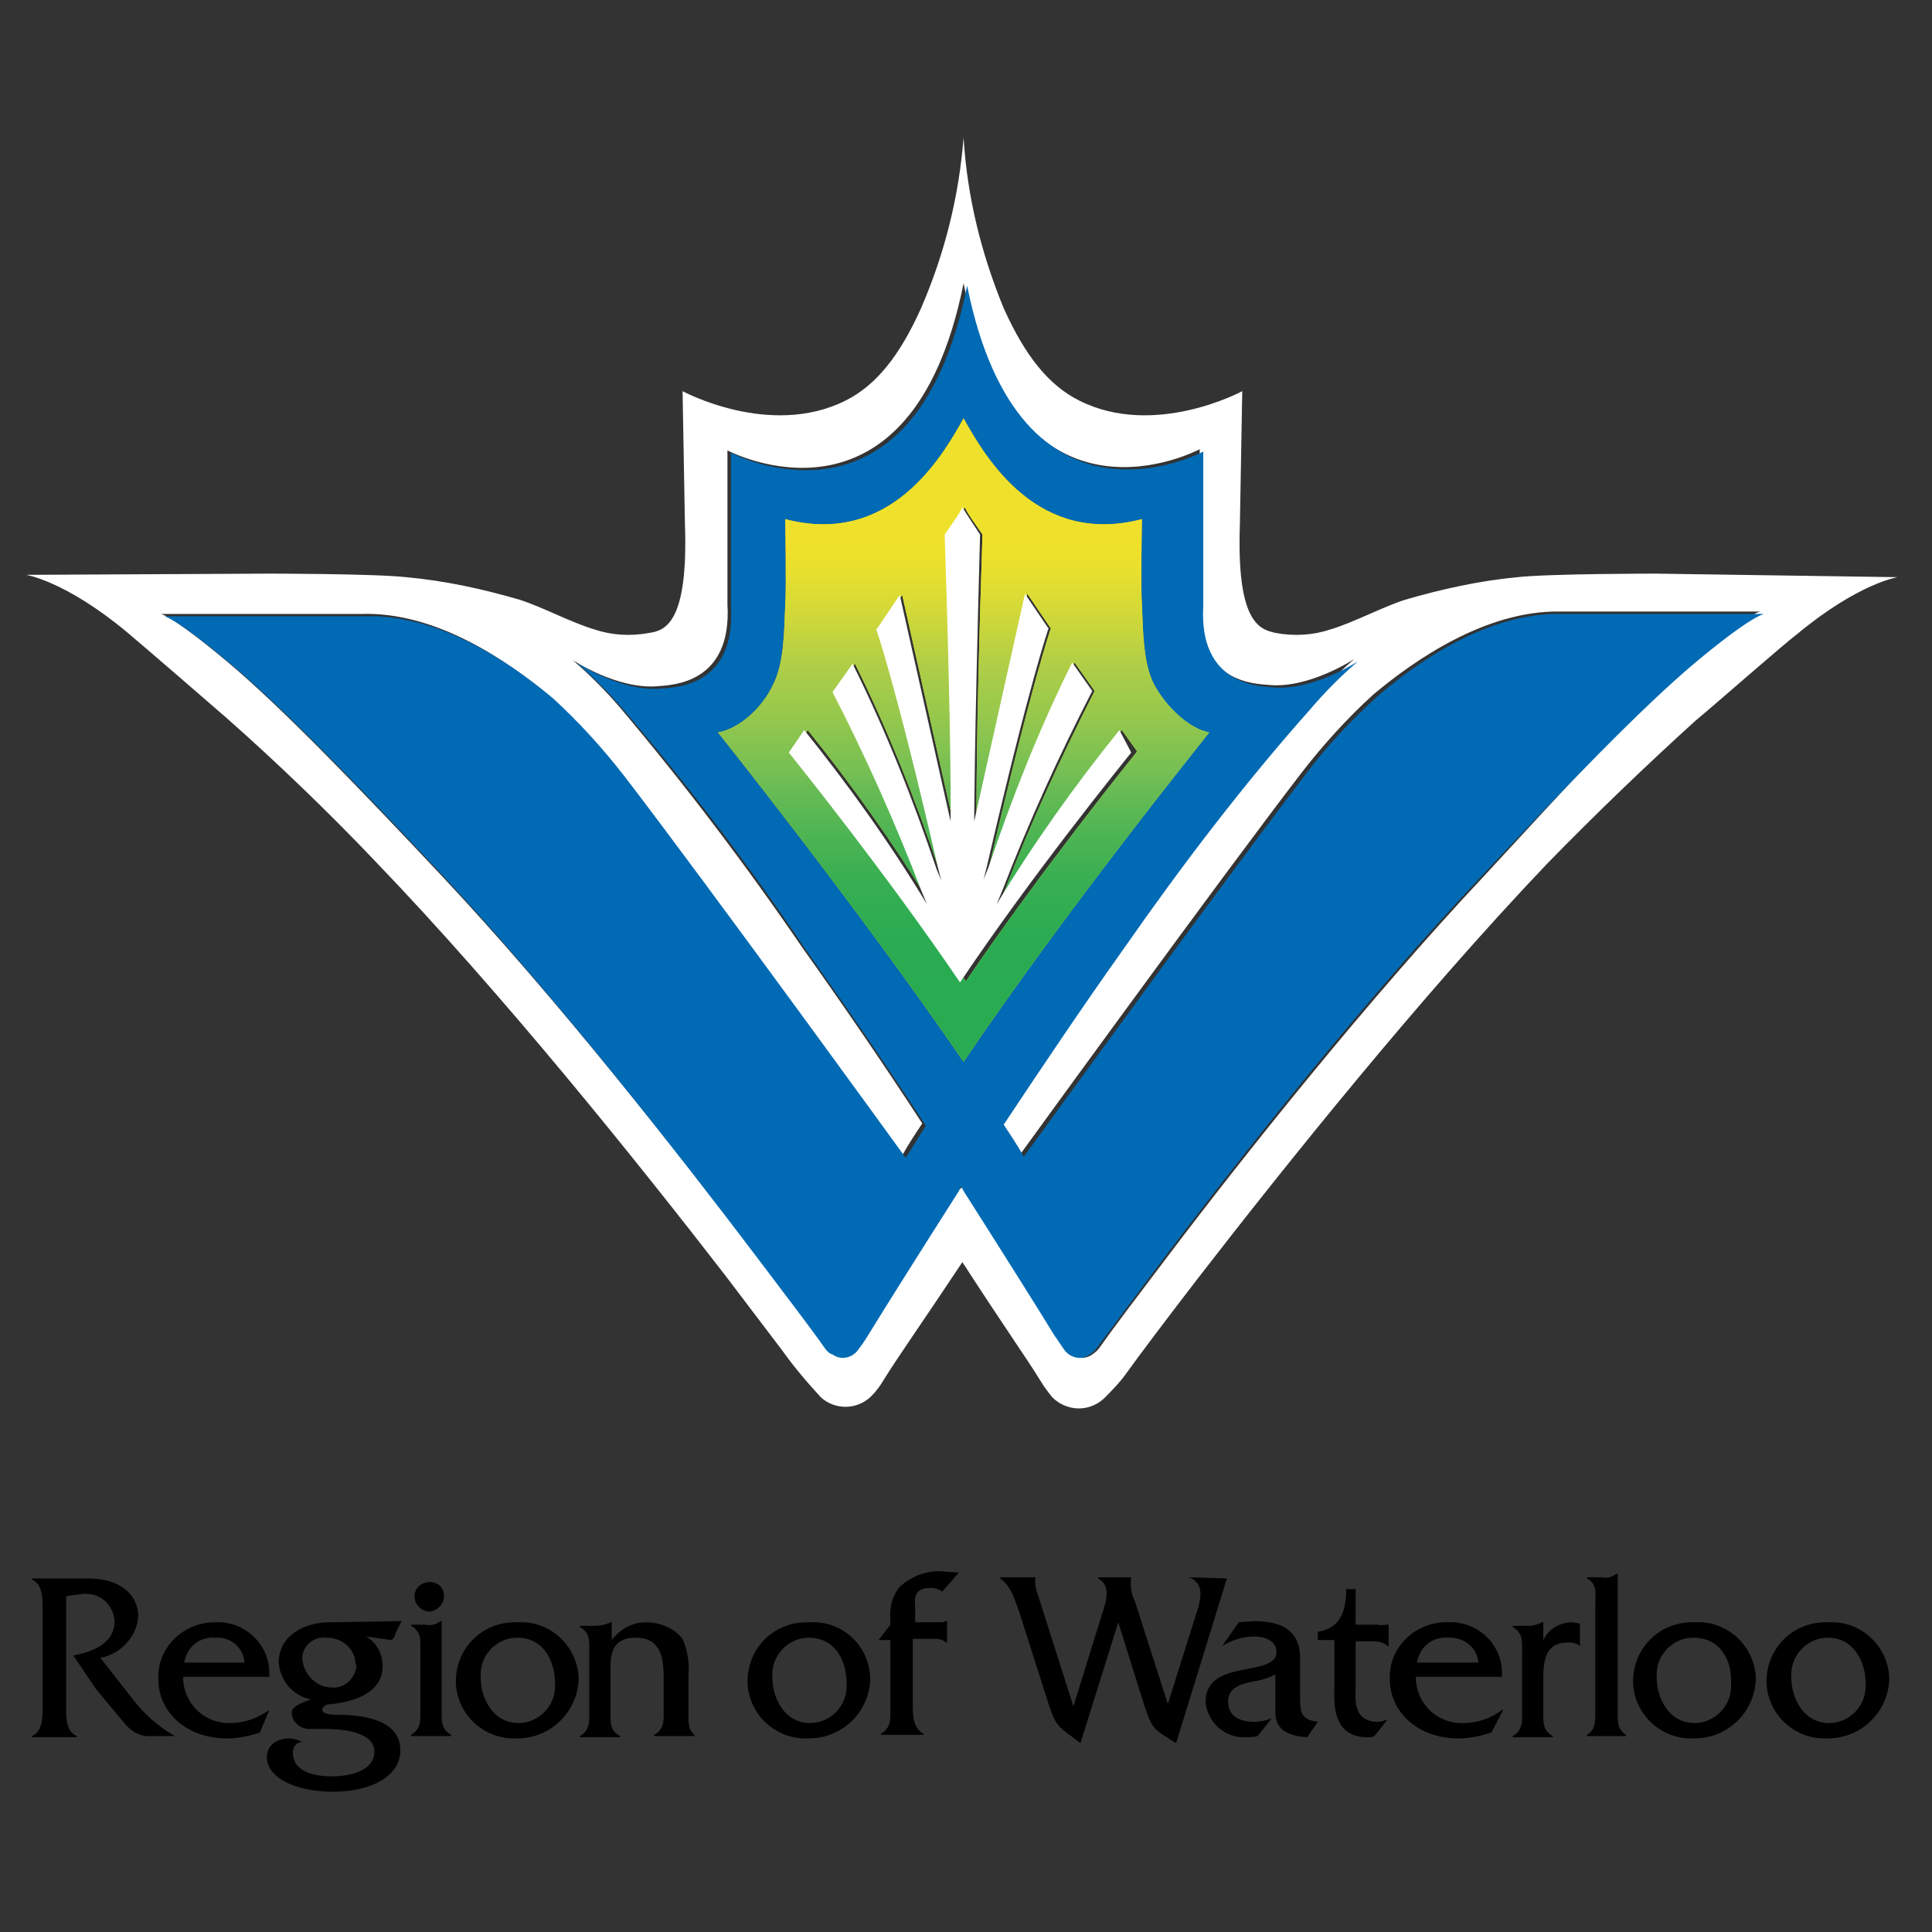 <svg xmlns="http://www.w3.org/2000/svg" xmlns:xlink="http://www.w3.org/1999/xlink" width="150" zoomAndPan="magnify" viewBox="0 0 112.5 112.5" height="150" preserveAspectRatio="xMidYMid meet" version="1.0"><rect x="0" y="0" width="112.5" height="112.5" fill="#333333" stroke="none"/><defs><clipPath id="e9411e2d12"><path d="M 1.5 91 L 11 91 L 11 102 L 1.5 102 Z M 1.5 91 " clip-rule="nonzero"/></clipPath><clipPath id="c3408730f2"><path d="M 15 94 L 24 94 L 24 104.332 L 15 104.332 Z M 15 94 " clip-rule="nonzero"/></clipPath><clipPath id="31551bd137"><path d="M 102 94 L 110.516 94 L 110.516 102 L 102 102 Z M 102 94 " clip-rule="nonzero"/></clipPath><clipPath id="75190c2f2a"><path d="M 1.5 8.012 L 110.516 8.012 L 110.516 83 L 1.5 83 Z M 1.5 8.012 " clip-rule="nonzero"/></clipPath><clipPath id="29eb1288c5"><path d="M 41 24 L 71 24 L 71 62 L 41 62 Z M 41 24 " clip-rule="nonzero"/></clipPath><clipPath id="4151439518"><path d="M 56.109 61.828 C 62.16 52.859 70.273 42.855 70.41 42.648 C 69.242 42.441 67.867 41.129 67.18 39.82 C 66.559 38.578 66.559 36.715 66.492 35.195 C 66.422 34.367 66.492 30.23 66.492 30.23 C 60.441 31.816 57.414 26.711 56.109 24.363 C 54.805 26.711 51.777 31.816 45.727 30.23 C 45.727 30.23 45.797 34.367 45.727 35.195 C 45.66 36.785 45.66 38.578 45.039 39.82 C 44.422 41.199 43.047 42.441 41.809 42.648 C 41.809 42.648 49.922 52.793 56.109 61.828 Z M 46.141 43.82 C 46.141 43.82 46.758 42.926 47.035 42.512 C 49.645 45.754 52.051 49.133 54.184 52.652 L 53.773 51.824 C 52.258 47.891 50.539 44.027 48.613 40.301 L 49.785 38.648 C 51.707 42.512 53.289 46.512 54.664 50.582 L 54.941 51.273 L 54.734 50.445 C 52.258 39.68 51.16 36.645 51.16 36.645 L 51.227 36.578 L 52.535 34.645 L 55.492 47.824 C 55.492 47.824 55.559 43.613 55.148 31.125 C 55.422 30.711 55.973 29.883 56.18 29.539 C 56.316 29.883 56.934 30.711 57.211 31.125 C 56.797 43.613 56.867 47.824 56.867 47.824 L 59.82 34.574 L 61.129 36.508 L 61.195 36.578 C 61.195 36.578 60.098 39.68 57.621 50.375 L 57.414 51.203 L 57.691 50.516 C 59.066 46.445 60.648 42.441 62.57 38.578 L 63.742 40.234 C 61.816 44.027 60.027 47.891 58.516 51.824 L 58.172 52.652 C 60.371 49.133 62.711 45.754 65.324 42.512 L 66.215 43.754 C 65.668 44.441 60.508 50.859 56.246 57.137 C 51.777 50.859 46.691 44.512 46.141 43.82 Z M 46.141 43.82 " clip-rule="nonzero"/></clipPath><linearGradient x1="-594.36" gradientTransform="matrix(0, 24.108, -30.321, 0, 9203.824, 14353.234)" y1="301.696" x2="-592.806" gradientUnits="userSpaceOnUse" y2="301.696" id="f7a342e182"><stop stop-opacity="1" stop-color="rgb(93.7%, 88.199%, 16.899%)" offset="0"/><stop stop-opacity="1" stop-color="rgb(93.7%, 88.199%, 16.899%)" offset="0.125"/><stop stop-opacity="1" stop-color="rgb(93.7%, 88.199%, 16.899%)" offset="0.188"/><stop stop-opacity="1" stop-color="rgb(93.7%, 88.199%, 16.899%)" offset="0.203"/><stop stop-opacity="1" stop-color="rgb(93.44%, 88.141%, 17.024%)" offset="0.207"/><stop stop-opacity="1" stop-color="rgb(93.182%, 88.083%, 17.149%)" offset="0.211"/><stop stop-opacity="1" stop-color="rgb(92.868%, 88.011%, 17.3%)" offset="0.215"/><stop stop-opacity="1" stop-color="rgb(92.555%, 87.941%, 17.453%)" offset="0.219"/><stop stop-opacity="1" stop-color="rgb(92.241%, 87.869%, 17.604%)" offset="0.223"/><stop stop-opacity="1" stop-color="rgb(91.928%, 87.799%, 17.757%)" offset="0.227"/><stop stop-opacity="1" stop-color="rgb(91.614%, 87.727%, 17.908%)" offset="0.23"/><stop stop-opacity="1" stop-color="rgb(91.301%, 87.657%, 18.06%)" offset="0.234"/><stop stop-opacity="1" stop-color="rgb(90.987%, 87.587%, 18.211%)" offset="0.238"/><stop stop-opacity="1" stop-color="rgb(90.674%, 87.517%, 18.362%)" offset="0.242"/><stop stop-opacity="1" stop-color="rgb(90.155%, 87.358%, 18.594%)" offset="0.246"/><stop stop-opacity="1" stop-color="rgb(89.636%, 87.199%, 18.828%)" offset="0.25"/><stop stop-opacity="1" stop-color="rgb(89.09%, 87.029%, 19.07%)" offset="0.254"/><stop stop-opacity="1" stop-color="rgb(88.544%, 86.859%, 19.313%)" offset="0.258"/><stop stop-opacity="1" stop-color="rgb(87.997%, 86.69%, 19.556%)" offset="0.262"/><stop stop-opacity="1" stop-color="rgb(87.451%, 86.52%, 19.798%)" offset="0.266"/><stop stop-opacity="1" stop-color="rgb(86.905%, 86.349%, 20.041%)" offset="0.27"/><stop stop-opacity="1" stop-color="rgb(86.359%, 86.18%, 20.284%)" offset="0.273"/><stop stop-opacity="1" stop-color="rgb(85.812%, 86.009%, 20.526%)" offset="0.277"/><stop stop-opacity="1" stop-color="rgb(85.266%, 85.84%, 20.77%)" offset="0.281"/><stop stop-opacity="1" stop-color="rgb(84.718%, 85.669%, 21.013%)" offset="0.285"/><stop stop-opacity="1" stop-color="rgb(84.172%, 85.5%, 21.255%)" offset="0.289"/><stop stop-opacity="1" stop-color="rgb(83.626%, 85.329%, 21.498%)" offset="0.293"/><stop stop-opacity="1" stop-color="rgb(83.08%, 85.159%, 21.741%)" offset="0.297"/><stop stop-opacity="1" stop-color="rgb(82.533%, 84.99%, 21.983%)" offset="0.301"/><stop stop-opacity="1" stop-color="rgb(81.987%, 84.821%, 22.227%)" offset="0.305"/><stop stop-opacity="1" stop-color="rgb(81.369%, 84.633%, 22.488%)" offset="0.309"/><stop stop-opacity="1" stop-color="rgb(80.751%, 84.445%, 22.751%)" offset="0.312"/><stop stop-opacity="1" stop-color="rgb(80.093%, 84.247%, 23.024%)" offset="0.316"/><stop stop-opacity="1" stop-color="rgb(79.436%, 84.05%, 23.299%)" offset="0.32"/><stop stop-opacity="1" stop-color="rgb(78.778%, 83.853%, 23.572%)" offset="0.324"/><stop stop-opacity="1" stop-color="rgb(78.12%, 83.656%, 23.845%)" offset="0.328"/><stop stop-opacity="1" stop-color="rgb(77.463%, 83.458%, 24.118%)" offset="0.332"/><stop stop-opacity="1" stop-color="rgb(76.805%, 83.261%, 24.391%)" offset="0.336"/><stop stop-opacity="1" stop-color="rgb(76.147%, 83.063%, 24.664%)" offset="0.34"/><stop stop-opacity="1" stop-color="rgb(75.49%, 82.866%, 24.937%)" offset="0.344"/><stop stop-opacity="1" stop-color="rgb(74.832%, 82.669%, 25.211%)" offset="0.348"/><stop stop-opacity="1" stop-color="rgb(74.174%, 82.472%, 25.484%)" offset="0.352"/><stop stop-opacity="1" stop-color="rgb(73.517%, 82.274%, 25.757%)" offset="0.355"/><stop stop-opacity="1" stop-color="rgb(72.859%, 82.077%, 26.03%)" offset="0.359"/><stop stop-opacity="1" stop-color="rgb(72.202%, 81.88%, 26.303%)" offset="0.363"/><stop stop-opacity="1" stop-color="rgb(71.544%, 81.683%, 26.576%)" offset="0.367"/><stop stop-opacity="1" stop-color="rgb(70.886%, 81.485%, 26.849%)" offset="0.371"/><stop stop-opacity="1" stop-color="rgb(70.229%, 81.288%, 27.122%)" offset="0.375"/><stop stop-opacity="1" stop-color="rgb(69.571%, 81.09%, 27.396%)" offset="0.379"/><stop stop-opacity="1" stop-color="rgb(68.913%, 80.893%, 27.669%)" offset="0.383"/><stop stop-opacity="1" stop-color="rgb(68.378%, 80.753%, 27.811%)" offset="0.387"/><stop stop-opacity="1" stop-color="rgb(67.844%, 80.614%, 27.953%)" offset="0.391"/><stop stop-opacity="1" stop-color="rgb(67.348%, 80.492%, 28.053%)" offset="0.395"/><stop stop-opacity="1" stop-color="rgb(66.853%, 80.371%, 28.156%)" offset="0.398"/><stop stop-opacity="1" stop-color="rgb(66.357%, 80.249%, 28.256%)" offset="0.402"/><stop stop-opacity="1" stop-color="rgb(65.862%, 80.128%, 28.358%)" offset="0.406"/><stop stop-opacity="1" stop-color="rgb(65.366%, 80.006%, 28.459%)" offset="0.41"/><stop stop-opacity="1" stop-color="rgb(64.87%, 79.886%, 28.56%)" offset="0.414"/><stop stop-opacity="1" stop-color="rgb(64.374%, 79.764%, 28.661%)" offset="0.418"/><stop stop-opacity="1" stop-color="rgb(63.878%, 79.643%, 28.763%)" offset="0.422"/><stop stop-opacity="1" stop-color="rgb(63.382%, 79.521%, 28.864%)" offset="0.426"/><stop stop-opacity="1" stop-color="rgb(62.886%, 79.401%, 28.966%)" offset="0.43"/><stop stop-opacity="1" stop-color="rgb(62.39%, 79.279%, 29.066%)" offset="0.434"/><stop stop-opacity="1" stop-color="rgb(61.896%, 79.158%, 29.167%)" offset="0.438"/><stop stop-opacity="1" stop-color="rgb(61.4%, 79.036%, 29.268%)" offset="0.441"/><stop stop-opacity="1" stop-color="rgb(60.904%, 78.914%, 29.37%)" offset="0.445"/><stop stop-opacity="1" stop-color="rgb(60.408%, 78.792%, 29.471%)" offset="0.449"/><stop stop-opacity="1" stop-color="rgb(59.912%, 78.671%, 29.572%)" offset="0.453"/><stop stop-opacity="1" stop-color="rgb(59.416%, 78.549%, 29.672%)" offset="0.457"/><stop stop-opacity="1" stop-color="rgb(58.92%, 78.429%, 29.774%)" offset="0.461"/><stop stop-opacity="1" stop-color="rgb(58.353%, 78.281%, 29.904%)" offset="0.465"/><stop stop-opacity="1" stop-color="rgb(57.787%, 78.133%, 30.035%)" offset="0.469"/><stop stop-opacity="1" stop-color="rgb(57.21%, 77.98%, 30.17%)" offset="0.473"/><stop stop-opacity="1" stop-color="rgb(56.633%, 77.829%, 30.304%)" offset="0.477"/><stop stop-opacity="1" stop-color="rgb(56.056%, 77.676%, 30.438%)" offset="0.48"/><stop stop-opacity="1" stop-color="rgb(55.479%, 77.525%, 30.573%)" offset="0.484"/><stop stop-opacity="1" stop-color="rgb(54.903%, 77.373%, 30.707%)" offset="0.488"/><stop stop-opacity="1" stop-color="rgb(54.326%, 77.222%, 30.841%)" offset="0.492"/><stop stop-opacity="1" stop-color="rgb(53.749%, 77.069%, 30.975%)" offset="0.496"/><stop stop-opacity="1" stop-color="rgb(53.174%, 76.918%, 31.111%)" offset="0.5"/><stop stop-opacity="1" stop-color="rgb(52.597%, 76.767%, 31.245%)" offset="0.504"/><stop stop-opacity="1" stop-color="rgb(52.02%, 76.616%, 31.38%)" offset="0.508"/><stop stop-opacity="1" stop-color="rgb(51.443%, 76.463%, 31.514%)" offset="0.512"/><stop stop-opacity="1" stop-color="rgb(50.867%, 76.312%, 31.648%)" offset="0.516"/><stop stop-opacity="1" stop-color="rgb(50.29%, 76.16%, 31.783%)" offset="0.52"/><stop stop-opacity="1" stop-color="rgb(49.713%, 76.009%, 31.917%)" offset="0.523"/><stop stop-opacity="1" stop-color="rgb(49.136%, 75.856%, 32.051%)" offset="0.527"/><stop stop-opacity="1" stop-color="rgb(48.56%, 75.705%, 32.185%)" offset="0.531"/><stop stop-opacity="1" stop-color="rgb(47.983%, 75.552%, 32.32%)" offset="0.535"/><stop stop-opacity="1" stop-color="rgb(47.406%, 75.401%, 32.455%)" offset="0.539"/><stop stop-opacity="1" stop-color="rgb(46.829%, 75.249%, 32.59%)" offset="0.543"/><stop stop-opacity="1" stop-color="rgb(46.252%, 75.098%, 32.724%)" offset="0.547"/><stop stop-opacity="1" stop-color="rgb(45.602%, 74.915%, 32.811%)" offset="0.551"/><stop stop-opacity="1" stop-color="rgb(44.952%, 74.731%, 32.899%)" offset="0.555"/><stop stop-opacity="1" stop-color="rgb(44.162%, 74.487%, 32.899%)" offset="0.559"/><stop stop-opacity="1" stop-color="rgb(43.373%, 74.245%, 32.899%)" offset="0.562"/><stop stop-opacity="1" stop-color="rgb(42.584%, 74.002%, 32.899%)" offset="0.566"/><stop stop-opacity="1" stop-color="rgb(41.795%, 73.759%, 32.899%)" offset="0.57"/><stop stop-opacity="1" stop-color="rgb(41.165%, 73.598%, 32.88%)" offset="0.574"/><stop stop-opacity="1" stop-color="rgb(40.535%, 73.438%, 32.86%)" offset="0.578"/><stop stop-opacity="1" stop-color="rgb(39.928%, 73.288%, 32.838%)" offset="0.582"/><stop stop-opacity="1" stop-color="rgb(39.322%, 73.14%, 32.817%)" offset="0.586"/><stop stop-opacity="1" stop-color="rgb(38.715%, 72.99%, 32.794%)" offset="0.59"/><stop stop-opacity="1" stop-color="rgb(38.107%, 72.842%, 32.773%)" offset="0.594"/><stop stop-opacity="1" stop-color="rgb(37.5%, 72.693%, 32.75%)" offset="0.598"/><stop stop-opacity="1" stop-color="rgb(36.893%, 72.545%, 32.729%)" offset="0.602"/><stop stop-opacity="1" stop-color="rgb(36.285%, 72.395%, 32.706%)" offset="0.605"/><stop stop-opacity="1" stop-color="rgb(35.68%, 72.246%, 32.684%)" offset="0.609"/><stop stop-opacity="1" stop-color="rgb(35.072%, 72.096%, 32.661%)" offset="0.613"/><stop stop-opacity="1" stop-color="rgb(34.465%, 71.948%, 32.64%)" offset="0.617"/><stop stop-opacity="1" stop-color="rgb(33.858%, 71.799%, 32.617%)" offset="0.621"/><stop stop-opacity="1" stop-color="rgb(33.25%, 71.651%, 32.596%)" offset="0.625"/><stop stop-opacity="1" stop-color="rgb(32.643%, 71.501%, 32.573%)" offset="0.629"/><stop stop-opacity="1" stop-color="rgb(32.037%, 71.352%, 32.552%)" offset="0.633"/><stop stop-opacity="1" stop-color="rgb(31.43%, 71.202%, 32.529%)" offset="0.637"/><stop stop-opacity="1" stop-color="rgb(30.823%, 71.054%, 32.507%)" offset="0.641"/><stop stop-opacity="1" stop-color="rgb(30.341%, 70.918%, 32.489%)" offset="0.645"/><stop stop-opacity="1" stop-color="rgb(29.86%, 70.782%, 32.472%)" offset="0.648"/><stop stop-opacity="1" stop-color="rgb(29.407%, 70.65%, 32.455%)" offset="0.652"/><stop stop-opacity="1" stop-color="rgb(28.955%, 70.518%, 32.439%)" offset="0.656"/><stop stop-opacity="1" stop-color="rgb(28.502%, 70.386%, 32.422%)" offset="0.66"/><stop stop-opacity="1" stop-color="rgb(28.05%, 70.253%, 32.407%)" offset="0.664"/><stop stop-opacity="1" stop-color="rgb(27.597%, 70.12%, 32.39%)" offset="0.668"/><stop stop-opacity="1" stop-color="rgb(27.145%, 69.989%, 32.373%)" offset="0.672"/><stop stop-opacity="1" stop-color="rgb(26.692%, 69.856%, 32.356%)" offset="0.676"/><stop stop-opacity="1" stop-color="rgb(26.241%, 69.724%, 32.339%)" offset="0.68"/><stop stop-opacity="1" stop-color="rgb(25.787%, 69.591%, 32.323%)" offset="0.684"/><stop stop-opacity="1" stop-color="rgb(25.336%, 69.458%, 32.306%)" offset="0.688"/><stop stop-opacity="1" stop-color="rgb(24.883%, 69.325%, 32.289%)" offset="0.691"/><stop stop-opacity="1" stop-color="rgb(24.431%, 69.194%, 32.274%)" offset="0.695"/><stop stop-opacity="1" stop-color="rgb(23.978%, 69.061%, 32.257%)" offset="0.699"/><stop stop-opacity="1" stop-color="rgb(23.524%, 68.929%, 32.24%)" offset="0.703"/><stop stop-opacity="1" stop-color="rgb(23.071%, 68.796%, 32.224%)" offset="0.707"/><stop stop-opacity="1" stop-color="rgb(22.62%, 68.665%, 32.207%)" offset="0.711"/><stop stop-opacity="1" stop-color="rgb(22.308%, 68.585%, 32.202%)" offset="0.715"/><stop stop-opacity="1" stop-color="rgb(21.999%, 68.507%, 32.199%)" offset="0.719"/><stop stop-opacity="1" stop-color="rgb(21.733%, 68.446%, 32.199%)" offset="0.723"/><stop stop-opacity="1" stop-color="rgb(21.469%, 68.385%, 32.199%)" offset="0.727"/><stop stop-opacity="1" stop-color="rgb(21.204%, 68.324%, 32.199%)" offset="0.73"/><stop stop-opacity="1" stop-color="rgb(20.94%, 68.265%, 32.199%)" offset="0.734"/><stop stop-opacity="1" stop-color="rgb(20.674%, 68.204%, 32.199%)" offset="0.738"/><stop stop-opacity="1" stop-color="rgb(20.409%, 68.143%, 32.199%)" offset="0.742"/><stop stop-opacity="1" stop-color="rgb(20.143%, 68.082%, 32.199%)" offset="0.746"/><stop stop-opacity="1" stop-color="rgb(19.879%, 68.022%, 32.199%)" offset="0.75"/><stop stop-opacity="1" stop-color="rgb(19.614%, 67.961%, 32.199%)" offset="0.754"/><stop stop-opacity="1" stop-color="rgb(19.35%, 67.9%, 32.199%)" offset="0.758"/><stop stop-opacity="1" stop-color="rgb(19.084%, 67.839%, 32.199%)" offset="0.762"/><stop stop-opacity="1" stop-color="rgb(18.82%, 67.78%, 32.199%)" offset="0.766"/><stop stop-opacity="1" stop-color="rgb(18.555%, 67.719%, 32.199%)" offset="0.77"/><stop stop-opacity="1" stop-color="rgb(18.291%, 67.657%, 32.199%)" offset="0.773"/><stop stop-opacity="1" stop-color="rgb(18.025%, 67.596%, 32.199%)" offset="0.777"/><stop stop-opacity="1" stop-color="rgb(17.76%, 67.535%, 32.199%)" offset="0.781"/><stop stop-opacity="1" stop-color="rgb(17.616%, 67.5%, 32.199%)" offset="0.789"/><stop stop-opacity="1" stop-color="rgb(17.381%, 67.441%, 32.199%)" offset="0.797"/><stop stop-opacity="1" stop-color="rgb(17.108%, 67.368%, 32.199%)" offset="0.812"/><stop stop-opacity="1" stop-color="rgb(16.743%, 67.271%, 32.199%)" offset="0.828"/><stop stop-opacity="1" stop-color="rgb(16.379%, 67.174%, 32.199%)" offset="0.844"/><stop stop-opacity="1" stop-color="rgb(16.148%, 67.111%, 32.199%)" offset="0.875"/><stop stop-opacity="1" stop-color="rgb(16.1%, 67.099%, 32.199%)" offset="1"/></linearGradient></defs><g clip-path="url(#e9411e2d12)"><path fill="#000000" d="M 7.844 99.09 L 5.848 96.535 C 7.02 96.328 7.98 95.293 8.051 94.121 C 8.051 92.879 7.02 91.914 5.16 91.914 L 1.863 91.914 L 1.863 91.98 C 2.551 92.258 2.48 93.293 2.48 93.914 L 2.48 99.16 C 2.48 99.777 2.551 100.812 1.863 101.09 L 1.863 101.16 L 4.473 101.16 L 4.473 101.09 C 3.785 100.812 3.855 99.848 3.855 99.16 L 3.855 92.949 C 4.199 92.879 4.473 92.879 4.816 92.809 L 5.023 92.809 C 5.918 92.809 6.605 93.5 6.676 94.398 C 6.676 95.707 5.367 96.191 4.27 96.398 L 5.574 98.332 L 7.293 100.398 C 7.707 100.883 8.254 101.16 8.875 101.09 L 10.18 101.09 C 9.219 100.539 8.461 99.848 7.844 99.09 Z M 7.844 99.09 " fill-opacity="1" fill-rule="nonzero"/></g><path fill="#000000" d="M 15.68 99.57 C 14.992 100.055 14.238 100.332 13.414 100.332 L 13.207 100.332 C 11.762 100.262 10.66 99.09 10.66 97.641 L 15.68 97.641 C 15.68 97.504 15.68 97.434 15.68 97.297 C 15.613 95.641 14.168 94.398 12.586 94.465 L 12.383 94.465 C 10.594 94.535 9.148 95.984 9.219 97.777 C 9.219 99.711 10.867 101.227 13.207 101.227 C 13.895 101.227 14.512 101.09 15.133 100.883 Z M 12.52 95.363 C 13.414 95.293 14.168 95.914 14.238 96.812 L 10.73 96.812 C 10.867 95.914 11.625 95.293 12.52 95.363 Z M 12.52 95.363 " fill-opacity="1" fill-rule="nonzero"/><g clip-path="url(#c3408730f2)"><path fill="#000000" d="M 23.039 95.086 L 23.383 94.398 L 19.188 94.465 C 17.742 94.465 16.23 95.227 16.23 96.812 C 16.301 97.848 17.055 98.746 18.086 98.953 C 17.812 99.09 16.988 99.297 16.988 99.711 C 16.988 100.262 17.469 100.676 18.02 100.676 L 18.98 100.676 C 19.805 100.676 21.801 100.812 21.801 101.988 C 21.801 103.16 20.289 103.438 19.324 103.438 C 18.43 103.438 17.055 103.23 17.055 102.055 C 17.055 101.711 17.262 101.434 17.605 101.434 C 17.332 101.297 17.055 101.227 16.852 101.227 C 16.164 101.227 15.543 101.574 15.543 102.332 C 15.543 103.504 17.195 104.332 19.395 104.332 C 21.594 104.332 23.312 103.438 23.312 101.918 C 23.312 100.539 22.008 99.848 19.602 99.848 C 19.461 99.848 18.773 99.848 18.773 99.57 C 18.773 99.297 19.117 99.227 19.324 99.227 C 20.562 99.09 22.281 98.605 22.281 97.02 C 22.281 96.328 21.938 95.641 21.32 95.293 C 21.801 95.363 22.281 95.434 22.762 95.5 C 22.902 95.434 22.969 95.363 23.039 95.086 Z M 20.77 96.949 C 20.699 97.711 20.082 98.332 19.324 98.262 C 18.43 98.262 17.676 97.504 17.605 96.605 L 17.605 96.469 C 17.676 95.777 18.293 95.293 18.98 95.363 L 19.051 95.363 C 19.945 95.363 20.699 96.055 20.699 96.883 L 20.699 96.949 Z M 20.77 96.949 " fill-opacity="1" fill-rule="nonzero"/></g><path fill="#000000" d="M 25.855 92.949 C 25.855 92.465 25.512 92.121 25.031 92.121 C 24.551 92.121 24.137 92.465 24.137 92.949 C 24.137 93.43 24.551 93.844 25.031 93.844 C 25.512 93.777 25.855 93.363 25.855 92.949 Z M 25.855 92.949 " fill-opacity="1" fill-rule="nonzero"/><path fill="#000000" d="M 25.719 99.504 L 25.719 94.398 L 25.652 94.398 C 25.375 94.605 25.102 94.672 24.758 94.605 L 23.934 94.605 L 23.934 94.672 C 24.551 95.02 24.48 95.5 24.48 96.191 L 24.48 99.504 C 24.48 100.125 24.551 100.676 23.934 101.02 L 23.934 101.09 L 26.27 101.09 L 26.27 101.02 C 25.652 100.676 25.719 100.125 25.719 99.504 Z M 25.719 99.504 " fill-opacity="1" fill-rule="nonzero"/><path fill="#000000" d="M 30.258 94.465 L 29.98 94.465 C 28.059 94.465 26.543 95.984 26.543 97.918 L 26.543 97.984 C 26.613 99.848 28.195 101.297 30.051 101.227 L 30.121 101.227 C 32.043 101.227 33.625 99.711 33.695 97.777 L 33.695 97.711 C 33.625 95.848 32.043 94.398 30.258 94.465 Z M 32.32 98.055 L 32.32 98.191 C 32.32 99.363 31.355 100.332 30.188 100.332 C 28.746 100.332 27.988 98.953 27.988 97.641 L 27.988 97.504 C 27.988 96.328 28.949 95.363 30.121 95.363 C 31.633 95.363 32.32 96.676 32.32 98.055 Z M 32.32 98.055 " fill-opacity="1" fill-rule="nonzero"/><path fill="#000000" d="M 40.09 99.504 L 40.09 97.504 C 40.156 96.812 40.02 96.055 39.746 95.434 C 39.266 94.812 38.438 94.465 37.613 94.465 C 36.789 94.465 36.102 94.879 35.621 95.5 L 35.621 94.465 L 35.551 94.465 C 35.277 94.605 34.934 94.672 34.59 94.672 L 33.766 94.672 L 33.766 94.742 C 34.383 95.086 34.312 95.57 34.312 96.262 L 34.312 99.57 C 34.312 100.191 34.383 100.746 33.766 101.09 L 33.766 101.16 L 36.102 101.16 L 36.102 101.09 C 35.484 100.746 35.551 100.262 35.551 99.57 L 35.551 97.02 C 35.551 96.191 35.758 95.363 36.996 95.363 C 38.234 95.363 38.645 96.121 38.645 97.641 L 38.645 99.504 C 38.645 100.125 38.715 100.676 38.094 101.02 L 38.094 101.09 L 40.434 101.09 L 40.434 101.02 C 40.02 100.676 40.09 100.125 40.09 99.504 Z M 40.09 99.504 " fill-opacity="1" fill-rule="nonzero"/><path fill="#000000" d="M 47.238 94.465 L 46.965 94.465 C 45.039 94.465 43.527 95.984 43.527 97.918 L 43.527 97.984 C 43.598 99.848 45.176 101.297 47.035 101.227 L 47.102 101.227 C 49.027 101.227 50.609 99.711 50.676 97.777 L 50.676 97.711 C 50.609 95.848 49.098 94.398 47.238 94.465 Z M 49.301 98.055 L 49.301 98.191 C 49.301 99.363 48.34 100.332 47.172 100.332 C 45.727 100.332 44.973 98.953 44.973 97.641 L 44.973 97.504 C 44.973 96.328 45.934 95.363 47.102 95.363 C 48.613 95.363 49.301 96.676 49.301 98.055 Z M 49.301 98.055 " fill-opacity="1" fill-rule="nonzero"/><path fill="#000000" d="M 54.184 92.465 C 54.461 92.465 54.664 92.535 54.871 92.672 L 55.836 91.57 L 54.871 91.5 C 53.977 91.43 53.082 91.777 52.395 92.395 C 51.984 92.879 51.777 93.57 51.848 94.258 L 51.848 94.605 L 51.16 95.5 L 51.848 95.5 L 51.848 99.434 C 51.848 100.055 51.914 100.605 51.297 100.953 L 51.297 101.02 L 53.773 101.02 L 53.773 100.953 C 53.082 100.605 53.152 99.641 53.152 98.953 L 53.152 95.434 L 54.527 95.434 C 54.734 95.434 54.941 95.5 55.078 95.641 L 55.148 95.641 L 55.148 94.398 L 55.078 94.398 L 54.871 94.465 L 53.289 94.465 L 53.289 93.57 C 53.223 92.879 53.359 92.465 54.184 92.465 Z M 54.184 92.465 " fill-opacity="1" fill-rule="nonzero"/><path fill="#000000" d="M 69.242 91.844 C 70.273 92.258 69.859 93.363 69.586 94.191 L 68.004 99.227 L 66.078 93.223 C 65.871 92.809 65.805 92.328 65.871 91.844 L 63.945 91.844 L 63.945 91.914 C 64.703 92.328 64.43 93.223 64.152 94.051 L 62.504 99.363 L 60.441 92.879 C 60.305 92.535 60.234 92.188 60.305 91.844 L 58.242 91.844 L 58.242 91.914 C 58.93 92.395 59.133 93.293 59.41 94.051 L 61.059 99.227 C 61.539 100.676 61.68 100.539 62.914 101.504 L 65.117 94.465 L 66.629 99.297 C 67.109 100.746 67.18 100.676 68.484 101.504 L 71.441 91.914 Z M 69.242 91.844 " fill-opacity="1" fill-rule="nonzero"/><path fill="#000000" d="M 75.703 98.605 L 75.703 96.535 C 75.703 94.879 74.535 94.398 73.023 94.398 L 72.129 94.465 L 71.168 95.848 C 71.715 95.5 72.402 95.293 73.023 95.293 C 73.574 95.293 74.328 95.5 74.328 96.191 C 74.328 97.711 70.203 96.535 70.203 99.09 L 70.203 99.16 C 70.34 100.332 71.371 101.227 72.543 101.16 C 72.746 101.16 73.023 101.16 73.23 101.09 L 74.055 100.055 C 73.711 100.191 73.367 100.262 73.023 100.262 C 72.266 100.262 71.512 99.984 71.512 99.09 C 71.512 98.262 72.266 98.055 72.953 97.918 C 73.434 97.848 73.848 97.711 74.262 97.504 L 74.262 99.711 C 74.262 100.812 75.156 101.09 76.117 101.16 L 76.734 100.262 C 75.703 100.125 75.703 99.711 75.703 98.605 Z M 75.703 98.605 " fill-opacity="1" fill-rule="nonzero"/><path fill="#000000" d="M 80.242 94.605 L 78.938 94.605 L 78.938 92.535 L 78.387 92.535 C 78.387 93.844 78.043 94.812 76.734 95.02 L 76.734 95.5 L 77.699 95.5 L 77.699 98.398 C 77.699 98.953 77.492 101.16 79.625 101.16 C 79.762 101.16 79.898 101.16 80.035 101.09 L 80.793 100.125 C 80.586 100.191 80.449 100.262 80.242 100.262 C 78.73 100.262 78.938 98.812 78.938 98.332 L 78.938 95.57 L 79.762 95.57 C 80.105 95.57 80.516 95.57 80.793 95.848 L 80.859 95.848 L 80.859 94.605 L 80.793 94.605 C 80.586 94.605 80.379 94.672 80.242 94.605 Z M 80.242 94.605 " fill-opacity="1" fill-rule="nonzero"/><path fill="#000000" d="M 85.191 100.332 L 84.984 100.332 C 83.543 100.262 82.441 99.09 82.441 97.641 L 87.461 97.641 C 87.461 97.504 87.461 97.434 87.461 97.297 C 87.395 95.641 85.949 94.398 84.367 94.465 L 84.094 94.465 C 82.305 94.535 80.859 95.984 80.93 97.777 C 80.93 99.711 82.578 101.227 84.918 101.227 C 85.605 101.227 86.223 101.09 86.844 100.883 L 87.531 99.57 L 87.461 99.57 C 86.844 100.055 86.02 100.332 85.191 100.332 Z M 84.297 95.363 C 85.191 95.293 86.02 95.914 86.086 96.812 L 82.512 96.812 C 82.648 95.914 83.406 95.293 84.297 95.363 Z M 84.297 95.363 " fill-opacity="1" fill-rule="nonzero"/><path fill="#000000" d="M 89.867 95.5 L 89.867 94.465 L 89.801 94.465 C 89.523 94.605 89.25 94.672 88.973 94.672 L 88.082 94.672 L 88.082 94.742 C 88.699 95.086 88.629 95.57 88.629 96.262 L 88.629 99.57 C 88.629 100.191 88.699 100.746 88.082 101.09 L 88.082 101.16 L 90.418 101.16 L 90.418 101.09 C 89.801 100.746 89.867 100.262 89.867 99.57 L 89.867 97.641 C 89.867 96.191 90.281 95.641 91.379 95.641 C 91.586 95.641 91.863 95.707 92 95.848 L 92 94.535 L 91.52 94.465 C 90.832 94.465 90.145 94.879 89.867 95.5 Z M 89.867 95.5 " fill-opacity="1" fill-rule="nonzero"/><path fill="#000000" d="M 94.199 99.504 L 94.199 91.637 L 94.129 91.637 C 93.855 91.844 93.582 91.914 93.238 91.844 L 92.41 91.844 L 92.41 91.914 C 93.031 92.258 92.895 92.742 92.895 93.43 L 92.895 99.504 C 92.895 100.125 92.961 100.676 92.41 101.02 L 92.41 101.09 L 94.68 101.09 L 94.68 101.02 C 94.129 100.676 94.199 100.125 94.199 99.504 Z M 94.199 99.504 " fill-opacity="1" fill-rule="nonzero"/><path fill="#000000" d="M 98.805 94.465 L 98.531 94.465 C 96.605 94.465 95.094 95.984 95.094 97.918 L 95.094 97.984 C 95.16 99.848 96.742 101.297 98.602 101.227 L 98.668 101.227 C 100.594 101.227 102.176 99.711 102.242 97.777 L 102.242 97.711 C 102.176 95.848 100.594 94.398 98.805 94.465 Z M 100.801 98.055 L 100.801 98.191 C 100.801 99.363 99.836 100.332 98.668 100.332 C 97.227 100.332 96.469 98.953 96.469 97.641 L 96.469 97.504 C 96.469 96.328 97.43 95.363 98.602 95.363 C 100.18 95.363 100.867 96.676 100.801 98.055 Z M 100.801 98.055 " fill-opacity="1" fill-rule="nonzero"/><g clip-path="url(#31551bd137)"><path fill="#000000" d="M 106.574 94.465 L 106.301 94.465 C 104.375 94.465 102.863 95.984 102.863 97.918 L 102.863 97.984 C 102.93 99.848 104.512 101.297 106.371 101.227 L 106.438 101.227 C 108.363 101.227 109.945 99.711 110.012 97.777 L 110.012 97.711 C 109.945 95.848 108.363 94.398 106.574 94.465 Z M 108.637 98.055 L 108.637 98.191 C 108.637 99.363 107.676 100.332 106.508 100.332 C 105.062 100.332 104.305 98.953 104.305 97.641 L 104.305 97.504 C 104.305 96.328 105.27 95.363 106.438 95.363 C 107.883 95.363 108.637 96.676 108.637 98.055 Z M 108.637 98.055 " fill-opacity="1" fill-rule="nonzero"/></g><g clip-path="url(#75190c2f2a)"><path fill="#ffffff" d="M 104.648 36.922 C 108.227 33.953 110.496 33.609 110.496 33.609 L 96.398 33.402 C 96.398 33.402 90.211 33.402 88.355 33.609 C 86.156 33.816 83.953 34.301 81.824 34.922 C 80.516 35.336 78.867 36.23 77.492 36.645 C 76.461 36.992 75.359 37.059 74.262 36.852 C 73.367 36.645 71.992 36.301 72.199 30.504 L 72.336 22.777 C 72.336 22.777 67.246 25.535 62.848 23.328 C 61.059 22.434 59.684 20.707 58.445 17.945 C 57.141 14.773 56.316 11.461 56.109 8.012 C 55.836 11.461 55.008 14.773 53.633 17.945 C 52.395 20.707 51.02 22.434 49.234 23.328 C 44.832 25.535 39.746 22.777 39.746 22.777 L 39.883 30.504 C 40.09 36.301 38.715 36.715 37.82 36.852 C 36.719 37.059 35.621 36.992 34.59 36.645 C 33.215 36.23 31.562 35.336 30.258 34.922 C 28.125 34.301 25.926 33.816 23.656 33.609 C 21.801 33.402 15.613 33.402 15.613 33.402 L 1.52 33.473 C 1.52 33.473 3.785 33.816 7.363 36.785 C 8.188 37.473 12.105 40.855 13.207 41.82 C 16.023 44.305 19.117 47.27 21.867 50.168 C 29.363 57.965 37.203 67.766 42.219 74.25 C 43.527 75.977 44.629 77.422 45.52 78.598 C 46.207 79.562 46.965 80.461 47.789 81.355 C 48.613 82.117 49.922 82.117 50.746 81.289 C 51.02 81.012 51.227 80.734 51.434 80.391 C 52.191 79.148 53.566 77.215 56.039 73.492 C 58.445 77.215 59.82 79.148 60.578 80.391 C 60.785 80.734 60.992 81.012 61.266 81.355 C 62.09 82.184 63.398 82.254 64.293 81.426 C 64.703 81.012 65.184 80.527 65.527 80.047 C 66.422 78.805 67.934 76.801 69.793 74.387 C 74.812 67.902 82.648 58.105 90.074 50.309 C 92.895 47.41 95.918 44.512 98.738 41.957 C 99.906 40.992 103.824 37.543 104.648 36.922 Z M 86.43 50.996 C 79.691 58.172 72.543 67.145 68.004 73.145 C 66.285 75.422 64.91 77.215 64.086 78.391 C 63.945 78.598 63.809 78.734 63.602 78.871 C 63.121 79.219 62.504 79.078 62.16 78.664 C 61.953 78.391 61.746 78.113 61.539 77.77 C 60.785 76.527 58.789 73.352 56.246 69.352 L 56.109 69.074 L 55.836 69.281 C 53.289 73.285 51.297 76.457 50.539 77.699 C 50.332 77.977 50.129 78.32 49.922 78.598 C 49.578 79.012 48.957 79.148 48.477 78.805 C 48.27 78.664 48.133 78.527 47.996 78.391 C 47.172 77.215 45.797 75.422 44.078 73.145 C 39.539 67.211 32.457 58.172 25.719 50.996 C 21.18 46.168 16.508 41.27 13.207 38.508 C 9.906 35.75 9.355 35.75 9.355 35.75 L 21.043 35.75 C 25.375 35.609 29.5 38.441 31.977 40.508 C 33.488 41.891 34.863 43.34 36.102 44.996 C 40.777 51.066 52.535 67.281 52.535 67.281 C 52.879 66.66 53.289 66.039 53.703 65.418 C 51.504 62.035 49.098 58.52 46.691 55.137 C 43.391 50.309 39.883 45.684 36.102 41.199 C 35.277 40.234 34.312 39.266 33.352 38.441 C 33.352 38.441 35.965 40.164 38.301 39.957 C 39.125 39.887 42.633 39.82 42.359 35.195 L 42.359 26.227 C 42.359 26.227 53.016 31.883 56.109 16.496 C 56.109 16.43 56.109 16.293 56.109 16.223 C 56.109 16.293 56.109 16.43 56.109 16.496 C 59.203 31.883 69.859 26.156 69.859 26.156 L 69.859 35.129 C 69.586 39.75 73.09 39.82 73.918 39.887 C 76.254 40.094 78.867 38.371 78.867 38.371 C 77.906 39.199 76.941 40.164 76.117 41.129 C 72.266 45.547 68.621 50.238 65.254 55.066 C 62.914 58.449 60.441 61.969 58.242 65.348 C 58.652 65.969 59.066 66.59 59.41 67.211 C 59.41 67.211 71.168 50.996 75.844 44.926 C 77.078 43.34 78.453 41.82 79.969 40.441 C 82.441 38.371 86.566 35.543 90.832 35.609 L 102.52 35.609 C 102.52 35.609 101.898 35.609 98.668 38.371 C 95.438 41.129 90.898 46.168 86.43 50.996 Z M 86.43 50.996 " fill-opacity="1" fill-rule="nonzero"/></g><path fill="#006ab4" d="M 102.727 35.75 L 91.035 35.75 C 86.773 35.609 82.648 38.441 80.172 40.578 C 78.66 41.957 77.285 43.406 76.047 45.062 C 71.371 51.137 59.617 67.352 59.617 67.352 C 59.273 66.73 58.859 66.109 58.445 65.488 C 60.648 62.176 63.055 58.586 65.461 55.207 C 68.828 50.375 72.402 45.684 76.324 41.27 C 77.148 40.301 78.109 39.336 79.074 38.508 C 79.074 38.508 76.461 40.234 74.121 40.027 C 73.297 39.957 69.793 39.887 70.066 35.266 L 70.066 26.297 C 70.066 26.297 59.41 32.023 56.316 16.637 C 53.223 32.023 42.562 26.363 42.562 26.363 L 42.562 35.336 C 42.84 39.957 39.332 40.027 38.508 40.094 C 36.172 40.301 33.559 38.578 33.559 38.578 C 34.52 39.406 35.484 40.371 36.309 41.336 C 40.09 45.754 43.664 50.445 46.895 55.273 C 49.301 58.656 51.707 62.176 53.91 65.555 C 53.496 66.176 53.152 66.797 52.738 67.418 C 52.738 67.418 40.984 51.203 36.309 45.133 C 35.07 43.547 33.695 42.027 32.184 40.648 C 29.707 38.578 25.582 35.75 21.25 35.887 L 9.562 35.887 C 9.562 35.887 10.113 35.887 13.414 38.648 C 16.711 41.406 21.387 46.305 25.926 51.137 C 32.457 58.172 39.539 67.211 44.078 73.215 C 45.797 75.492 47.172 77.285 47.996 78.457 C 48.133 78.664 48.27 78.805 48.477 78.871 C 48.957 79.219 49.578 79.078 49.922 78.664 C 50.129 78.391 50.332 78.113 50.539 77.77 C 51.297 76.527 53.289 73.352 55.836 69.352 L 55.973 69.074 L 56.109 69.352 C 58.652 73.352 60.648 76.527 61.402 77.77 C 61.609 78.043 61.816 78.391 62.023 78.664 C 62.367 79.078 62.984 79.219 63.465 78.871 C 63.672 78.734 63.809 78.598 63.945 78.391 C 64.773 77.285 66.148 75.422 67.867 73.145 C 72.402 67.145 79.555 58.105 86.293 50.996 C 90.832 46.168 95.574 41.199 98.805 38.508 C 102.039 35.816 102.727 35.75 102.727 35.75 Z M 41.809 42.648 C 43.047 42.441 44.422 41.199 45.039 39.82 C 45.66 38.578 45.66 36.715 45.727 35.195 C 45.797 34.367 45.727 30.23 45.727 30.23 C 51.777 31.816 54.805 26.711 56.109 24.363 C 57.414 26.711 60.441 31.816 66.492 30.23 C 66.492 30.23 66.422 34.367 66.492 35.195 C 66.559 36.785 66.559 38.578 67.18 39.82 C 67.797 41.199 69.172 42.441 70.41 42.648 C 70.203 42.855 62.16 52.859 56.109 61.828 C 49.922 52.793 41.809 42.648 41.809 42.648 Z M 41.809 42.648 " fill-opacity="1" fill-rule="nonzero"/><path fill="#efe12c" d="M 56.109 61.828 C 62.16 52.859 70.273 42.855 70.41 42.648 C 69.242 42.441 67.867 41.129 67.18 39.82 C 66.559 38.578 66.559 36.715 66.492 35.195 C 66.422 34.367 66.492 30.23 66.492 30.23 C 60.441 31.816 57.414 26.711 56.109 24.363 C 54.805 26.711 51.777 31.816 45.727 30.23 C 45.727 30.23 45.797 34.367 45.727 35.195 C 45.66 36.785 45.66 38.578 45.039 39.82 C 44.422 41.199 43.047 42.441 41.809 42.648 C 41.809 42.648 49.922 52.793 56.109 61.828 Z M 46.141 43.82 C 46.141 43.82 46.758 42.926 47.035 42.512 C 49.645 45.754 52.051 49.133 54.184 52.652 L 53.773 51.824 C 52.258 47.891 50.539 44.027 48.613 40.301 L 49.785 38.648 C 51.707 42.512 53.289 46.512 54.664 50.582 L 54.941 51.273 L 54.734 50.445 C 52.258 39.68 51.16 36.645 51.16 36.645 L 51.227 36.578 L 52.535 34.645 L 55.492 47.824 C 55.492 47.824 55.559 43.613 55.148 31.125 C 55.422 30.711 55.973 29.883 56.18 29.539 C 56.316 29.883 56.934 30.711 57.211 31.125 C 56.797 43.613 56.867 47.824 56.867 47.824 L 59.82 34.574 L 61.129 36.508 L 61.195 36.578 C 61.195 36.578 60.098 39.68 57.621 50.375 L 57.414 51.203 L 57.691 50.516 C 59.066 46.445 60.648 42.441 62.57 38.578 L 63.742 40.234 C 61.816 44.027 60.027 47.891 58.516 51.824 L 58.172 52.652 C 60.371 49.133 62.711 45.754 65.324 42.512 L 66.215 43.754 C 65.668 44.441 60.508 50.859 56.246 57.137 C 51.777 50.859 46.691 44.512 46.141 43.82 Z M 46.141 43.82 " fill-opacity="1" fill-rule="nonzero"/><g clip-path="url(#29eb1288c5)"><g clip-path="url(#4151439518)"><path fill="url(#f7a342e182)" d="M 70.41 24.363 L 41.809 24.363 L 41.809 61.828 L 70.41 61.828 Z M 70.41 24.363 " fill-rule="nonzero"/></g></g><path fill="#ffffff" d="M 65.184 42.512 C 62.57 45.754 60.164 49.133 58.035 52.652 L 58.379 51.824 C 59.891 47.891 61.68 43.961 63.602 40.234 L 62.434 38.578 C 60.508 42.441 58.93 46.445 57.555 50.516 L 57.277 51.203 L 57.484 50.375 C 59.961 39.68 61.059 36.578 61.059 36.578 L 60.992 36.508 L 59.684 34.574 L 56.727 47.824 C 56.727 47.824 56.727 43.613 57.07 31.125 C 56.797 30.711 56.246 29.883 56.039 29.539 C 55.902 29.883 55.285 30.711 55.008 31.125 C 55.422 43.613 55.352 47.824 55.352 47.824 L 52.395 34.645 L 51.09 36.578 L 51.02 36.645 C 51.02 36.645 52.121 39.68 54.598 50.445 L 54.805 51.273 L 54.527 50.582 C 53.152 46.512 51.57 42.512 49.645 38.648 L 48.477 40.301 C 50.402 44.027 52.121 47.891 53.633 51.824 L 53.977 52.652 C 51.848 49.133 49.441 45.754 46.828 42.512 C 46.551 42.926 45.934 43.82 45.934 43.82 C 46.484 44.512 51.641 50.93 55.902 57.207 C 60.164 50.859 65.324 44.512 65.871 43.82 Z M 65.184 42.512 " fill-opacity="1" fill-rule="nonzero"/></svg>